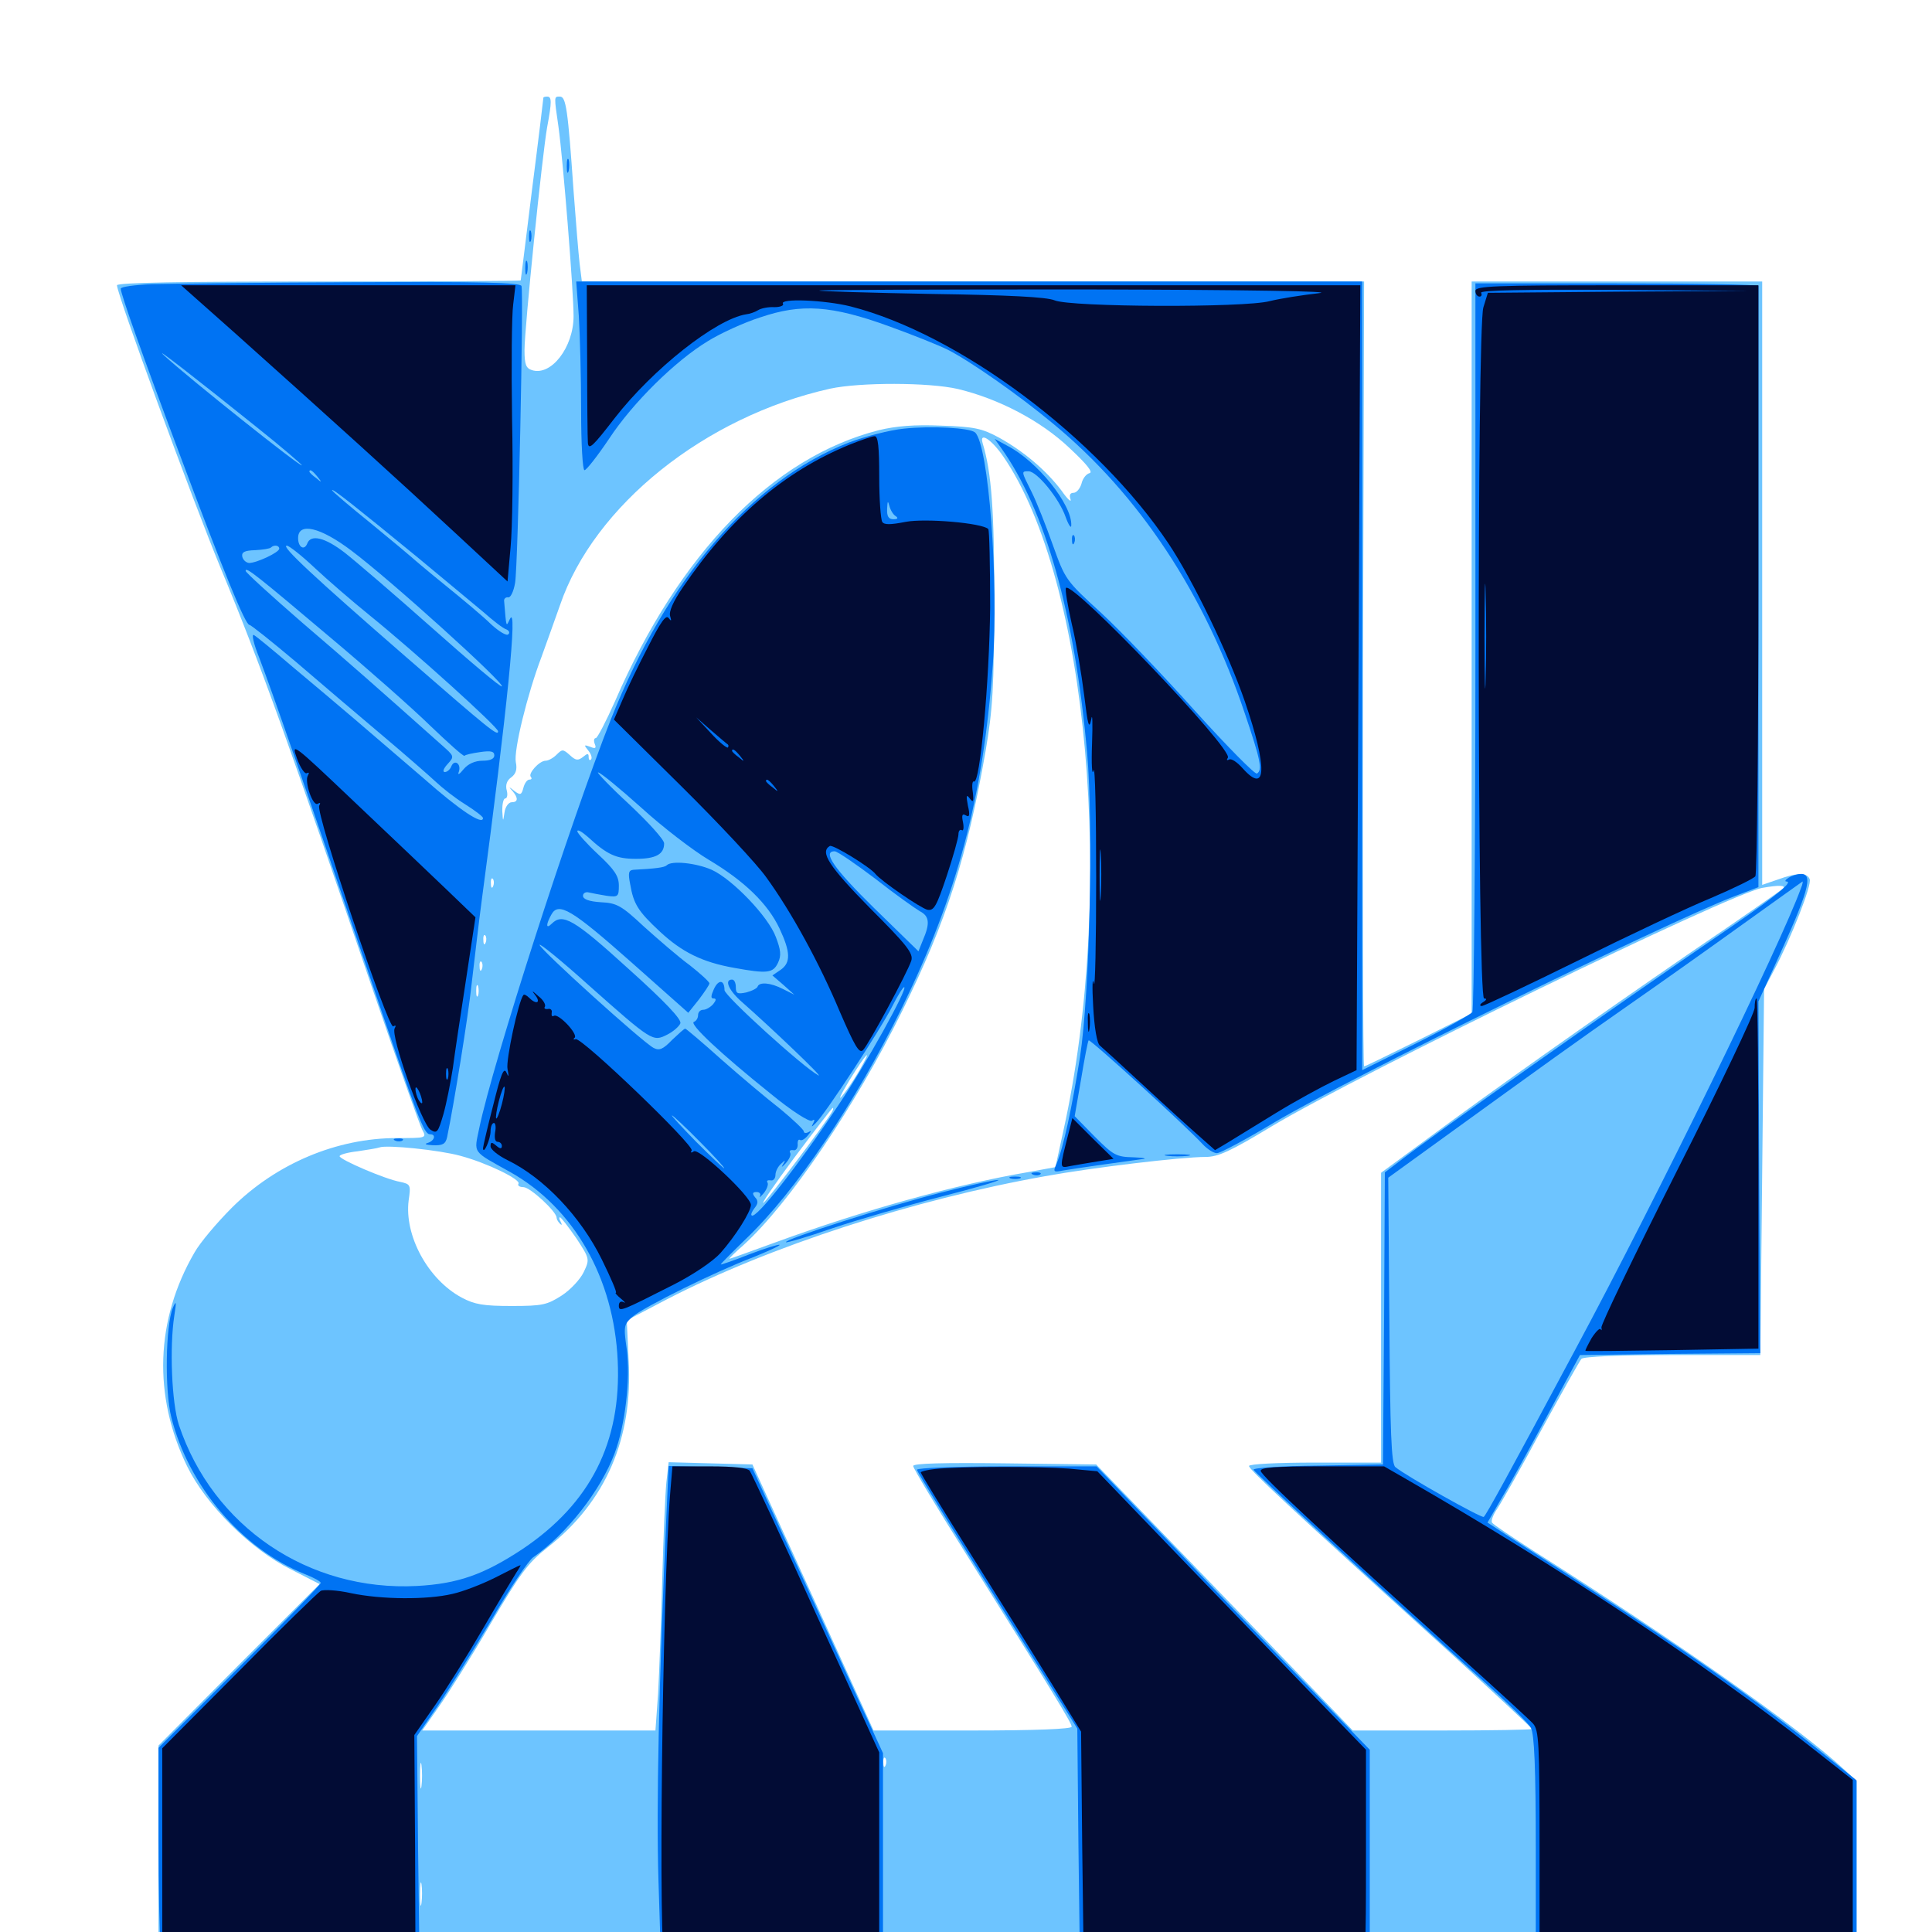 <svg xmlns="http://www.w3.org/2000/svg" viewBox="0 -1000 1000 1000">
	<path fill="#6dc4ff" d="M281.25 -949.414C281.25 -949.023 278.711 -927.734 275.391 -901.953C272.266 -876.367 269.531 -855.078 269.531 -854.883C269.531 -854.492 222.461 -854.297 165.039 -854.297C93.945 -854.297 60.547 -853.711 60.547 -852.344C60.547 -847.656 99.023 -742.773 114.258 -705.859C134.961 -656.055 150.391 -612.891 193.164 -487.109C205.859 -450 217.188 -417.773 218.555 -415.234C220.898 -410.938 220.703 -410.938 205.469 -410.938C174.414 -410.938 143.164 -397.852 120.117 -375C112.5 -367.383 103.516 -356.836 100.586 -351.562C80.469 -316.797 79.102 -277.539 96.875 -241.016C106.641 -221.094 129.688 -198.047 150.586 -187.695L165.43 -180.078L123.633 -138.281L82.031 -96.484V-39.258V17.969H521.484L960.938 18.164V-29.883V-78.125L954.688 -83.984C931.641 -105.469 866.211 -151.367 794.336 -196.875C782.812 -204.297 772.852 -210.938 772.266 -211.914C771.68 -212.891 772.852 -216.016 775 -219.141C776.953 -222.07 787.305 -240.234 797.656 -259.57C808.203 -278.906 817.578 -295.508 818.555 -296.68C819.727 -297.852 838.672 -298.633 865.82 -298.633H911.133L912.109 -393.359L913.086 -488.086L918.359 -498.047C927.148 -514.648 937.891 -541.992 936.719 -544.922C935.352 -548.438 930.273 -548.438 920.117 -544.727L912.109 -541.992V-698.047V-854.297H836.914H761.719V-664.844V-475.391L734.375 -461.719C719.336 -454.297 706.641 -448.047 706.055 -448.047C705.469 -448.047 705.273 -539.453 705.469 -651.172L706.055 -854.297H503.516H301.172L300 -863.672C299.414 -868.75 298.047 -885.547 296.875 -901.172C293.945 -943.359 292.969 -950 289.844 -950C286.719 -950 286.719 -950.586 289.062 -934.375C291.406 -917.578 296.875 -849.609 296.875 -836.328C296.875 -820.312 285.352 -805.273 275.391 -808.398C272.266 -809.375 271.484 -811.328 271.484 -818.75C271.484 -830.273 280.664 -919.922 283.203 -934.18C285.742 -947.656 285.547 -950 283.203 -950C282.227 -950 281.25 -949.805 281.25 -949.414ZM495.898 -798.633C516.992 -793.555 538.672 -782.227 553.516 -768.164C562.5 -759.766 566.016 -755.469 563.867 -755.078C562.305 -754.688 560.352 -752.344 559.766 -749.609C558.984 -747.07 557.227 -744.922 555.664 -744.922C553.906 -744.922 553.32 -743.75 554.102 -741.602C554.688 -739.648 552.539 -741.602 549.414 -746.094C541.602 -756.445 529.883 -766.406 517.188 -773.438C508.203 -778.32 504.297 -779.102 487.109 -779.688C473.242 -780.273 463.867 -779.492 454.883 -777.344C399.805 -763.281 351.562 -713.672 318.359 -637.109C313.672 -626.562 309.18 -617.969 308.398 -617.969C307.422 -617.969 307.227 -616.602 307.812 -615.039C308.789 -612.695 308.203 -612.305 305.469 -613.477C302.148 -614.648 302.148 -614.453 304.492 -611.523C306.055 -609.57 306.641 -607.617 305.859 -606.836C305.273 -606.25 304.688 -606.641 304.688 -608.203C304.688 -610.156 304.102 -610.156 301.758 -608.203C299.219 -606.25 298.047 -606.25 294.922 -609.18C291.406 -612.305 291.016 -612.305 288.086 -609.375C286.328 -607.617 283.789 -606.25 282.422 -606.25C279.102 -606.25 273.047 -599.414 274.805 -597.852C275.391 -597.07 275.195 -596.484 274.023 -596.484C272.852 -596.484 271.484 -594.531 270.898 -592.188C269.922 -588.477 269.336 -588.281 266.211 -590.625C263.281 -592.969 263.086 -592.969 265.234 -590.625C268.359 -586.914 268.164 -584.766 264.844 -584.766C263.281 -584.766 261.523 -582.422 261.133 -579.492C260.352 -574.414 260.352 -574.414 259.961 -580.469C259.961 -583.789 260.547 -586.719 261.523 -586.719C262.5 -586.719 262.891 -588.672 262.305 -590.82C261.523 -593.555 262.305 -596.094 264.648 -597.656C266.992 -599.414 267.773 -601.758 266.992 -605.469C265.82 -611.523 272.852 -640.43 280.273 -659.961C283.008 -667.578 287.305 -679.492 289.844 -686.719C307.422 -738.281 364.844 -784.375 429.688 -798.828C445.117 -802.148 480.859 -802.148 495.898 -798.633ZM519.336 -763.672C563.281 -699.609 577.734 -538.281 550.391 -414.648L546.289 -395.898L532.422 -393.359C494.531 -386.914 446.484 -373.438 401.562 -357.031C388.672 -352.344 377.93 -348.438 377.539 -348.438C377.148 -348.438 380.469 -351.758 384.961 -355.664C408.398 -376.953 442.773 -427.539 466.797 -476.367C490.039 -523.438 500.586 -556.641 510.156 -611.328C513.867 -633.008 514.453 -643.945 514.648 -688.281C514.648 -735.547 513.281 -755.273 508.594 -770.703C506.836 -776.758 513.281 -772.461 519.336 -763.672ZM255.273 -541.406C254.688 -539.844 254.102 -540.43 254.102 -542.578C253.906 -544.727 254.492 -545.898 255.078 -545.117C255.664 -544.531 255.859 -542.773 255.273 -541.406ZM922.852 -540.039C921.68 -539.062 900.781 -524.414 875.977 -507.617C821.484 -470.117 773.047 -435.938 739.844 -411.328L714.844 -392.969V-317.969V-242.969H680.664C660.742 -242.969 646.484 -242.188 646.484 -241.211C646.484 -239.453 665.625 -221.484 752.539 -142.773C774.805 -122.461 792.969 -105.469 792.969 -105.078C792.969 -104.688 772.07 -104.297 746.68 -104.297H700.195L656.445 -149.805C632.422 -174.609 602.539 -205.664 590.039 -218.555L567.383 -241.992L520.117 -242.578C488.477 -242.969 472.656 -242.578 472.656 -241.211C472.656 -240.039 484.766 -219.922 499.414 -196.68C546.094 -122.266 554.688 -108.203 554.688 -106.25C554.688 -105.078 535.938 -104.297 503.32 -104.297H452.148L420.898 -173.047L389.453 -241.992L367.773 -242.578L346.094 -243.164L344.922 -232.812C344.336 -227.148 343.359 -204.492 342.773 -182.422C342.188 -160.352 341.211 -133.789 340.625 -123.438L339.258 -104.297H278.906H218.555L227.148 -116.602C231.836 -123.242 243.945 -142.383 253.711 -159.18C269.336 -185.742 273.242 -191.016 283.398 -199.023C313.477 -222.656 327.734 -255.469 325.391 -295.898L324.414 -316.602L345.312 -327.539C398.242 -354.883 472.852 -379.102 541.016 -391.211C565.625 -395.703 611.719 -401.172 624.023 -401.172C630.469 -401.172 636.914 -404.102 658.203 -416.992C703.906 -444.336 894.727 -537.109 912.109 -540.43C920.898 -541.992 924.609 -541.797 922.852 -540.039ZM251.367 -512.109C250.781 -510.547 250.195 -511.133 250.195 -513.281C250 -515.43 250.586 -516.602 251.172 -515.82C251.758 -515.234 251.953 -513.477 251.367 -512.109ZM249.414 -498.438C248.828 -496.875 248.242 -497.461 248.242 -499.609C248.047 -501.758 248.633 -502.93 249.219 -502.148C249.805 -501.562 250 -499.805 249.414 -498.438ZM247.461 -484.766C246.875 -483.398 246.484 -484.375 246.484 -487.109C246.484 -489.844 246.875 -490.82 247.461 -489.648C247.852 -488.281 247.852 -485.938 247.461 -484.766ZM444.922 -446.094C442.383 -441.797 438.477 -435.742 435.938 -432.812C433.594 -429.883 435.156 -433.398 439.648 -440.82C448.438 -455.078 452.148 -458.789 444.922 -446.094ZM430.469 -424.219C426.562 -417.578 398.047 -379.883 395.312 -377.539C393.359 -375.977 400.586 -386.523 411.133 -400.781C421.68 -414.844 430.664 -426.562 431.055 -426.562C431.445 -426.562 431.25 -425.391 430.469 -424.219ZM238.281 -401.758C252.148 -398.047 269.727 -389.453 268.359 -387.305C267.773 -386.328 268.945 -385.547 270.898 -385.547C274.414 -385.547 288.086 -372.852 288.086 -369.727C288.086 -368.945 288.867 -367.578 289.844 -366.602C290.82 -365.625 291.016 -366.016 290.234 -367.578C289.453 -368.75 289.258 -369.922 289.844 -369.922C290.43 -369.922 294.141 -365.039 298.242 -359.18C305.273 -348.438 305.273 -348.242 302.148 -341.602C300.391 -337.891 295.312 -332.422 290.82 -329.492C283.203 -324.609 280.859 -324.023 264.844 -324.023C250.195 -324.023 245.703 -324.805 239.062 -328.32C221.484 -337.695 209.18 -360.547 211.523 -378.711C212.695 -386.719 212.5 -387.109 207.031 -388.281C199.414 -389.648 175.781 -399.805 175.781 -401.562C175.781 -402.344 179.883 -403.516 185.156 -404.102C190.234 -404.883 195.312 -405.664 196.289 -406.055C200 -407.617 227.734 -404.688 238.281 -401.758ZM218.164 -75.586C217.773 -72.461 217.383 -75 217.383 -80.859C217.383 -86.719 217.773 -89.258 218.164 -86.328C218.555 -83.203 218.555 -78.516 218.164 -75.586ZM458.398 -86.328C457.812 -84.766 457.227 -85.352 457.227 -87.5C457.031 -89.648 457.617 -90.82 458.203 -90.039C458.789 -89.453 458.984 -87.695 458.398 -86.328ZM218.164 -15.039C217.773 -11.914 217.383 -14.062 217.383 -19.336C217.383 -24.805 217.773 -27.148 218.164 -24.805C218.555 -22.266 218.555 -17.969 218.164 -15.039Z"/>
	<path fill="#0073f3" d="M293.359 -913.867C293.359 -910.742 293.75 -909.57 294.336 -911.523C294.727 -913.281 294.727 -916.016 294.336 -917.383C293.75 -918.555 293.359 -917.188 293.359 -913.867ZM273.828 -877.734C273.828 -875 274.219 -874.023 274.805 -875.391C275.195 -876.562 275.195 -878.906 274.805 -880.273C274.219 -881.445 273.828 -880.469 273.828 -877.734ZM271.875 -861.133C271.875 -858.008 272.266 -856.836 272.852 -858.789C273.242 -860.547 273.242 -863.281 272.852 -864.648C272.266 -865.82 271.875 -864.453 271.875 -861.133ZM78.711 -852.93C69.727 -852.539 62.5 -851.562 62.5 -850.586C62.5 -847.852 73.633 -816.406 92.773 -765.43C115.625 -704.297 126.953 -676.562 129.102 -676.562C129.883 -676.562 140.625 -667.969 152.93 -657.617C165.234 -647.07 185.156 -630.078 197.461 -619.727C209.766 -609.375 222.461 -598.242 225.586 -595.312C228.906 -592.188 235.547 -586.914 240.625 -583.789C245.898 -580.469 250 -577.344 250 -576.562C250 -572.656 237.891 -580.664 219.336 -597.07C208.008 -606.836 191.797 -620.703 183.594 -627.734C175.391 -634.766 160.742 -647.07 151.172 -655.078C141.602 -663.281 132.812 -670.508 131.445 -671.289C130.078 -672.07 131.25 -666.797 134.18 -659.57C141.016 -641.602 157.227 -595.117 189.258 -500.781C216.602 -420.117 219.336 -412.891 222.656 -412.891C225.977 -412.891 224.805 -409.375 221.289 -408.398C219.336 -407.812 220.703 -407.422 224.023 -407.227C229.102 -407.031 230.664 -407.812 231.445 -411.523C234.961 -428.516 242.383 -474.023 244.141 -491.016C245.508 -502.344 247.656 -521.289 249.219 -533.008C262.5 -632.227 268.164 -688.477 263.867 -679.492C261.914 -675.391 262.109 -674.805 260.938 -688.867C260.742 -690.039 261.719 -691.016 263.086 -690.82C264.258 -690.625 265.82 -693.75 266.602 -698.242C268.164 -707.227 271.094 -848.242 269.922 -851.953C269.336 -853.711 250.195 -854.297 181.836 -853.906C133.984 -853.711 87.5 -853.125 78.711 -852.93ZM133.594 -778.32C146.094 -768.359 156.25 -759.57 156.25 -759.18C156.25 -757.617 97.656 -804.297 85.156 -815.82C77.93 -822.461 101.953 -803.711 133.594 -778.32ZM164.258 -753.32C166.797 -750.195 166.602 -750 163.672 -752.539C161.719 -753.906 160.156 -755.469 160.156 -755.859C160.156 -757.422 161.719 -756.445 164.258 -753.32ZM216.602 -711.133C229.883 -700.195 244.922 -687.5 250.195 -683.203C255.273 -678.711 260.547 -674.609 262.109 -674.219C263.477 -673.633 264.062 -672.461 263.086 -671.68C262.305 -670.703 258.398 -673.047 254.297 -676.758C250.391 -680.664 239.648 -689.648 230.469 -697.07C221.289 -704.492 213.477 -711.133 212.891 -711.719C212.305 -712.305 202.93 -720.117 191.992 -729.102C180.859 -738.086 171.875 -745.703 171.875 -746.289C171.875 -747.461 184.18 -737.695 216.602 -711.133ZM181.836 -715.039C201.953 -700 261.328 -646.289 259.766 -644.727C259.18 -644.141 242.969 -657.812 223.633 -675C204.297 -692.188 183.984 -709.57 178.516 -713.867C168.164 -721.875 160.742 -723.633 158.984 -718.555C157.422 -714.844 154.297 -716.797 154.297 -721.484C154.297 -729.883 165.82 -727.148 181.836 -715.039ZM144.531 -716.016C144.531 -714.062 132.812 -708.594 128.906 -708.594C127.344 -708.789 125.781 -710.156 125.391 -711.914C125 -714.258 126.562 -715.039 132.031 -715.234C135.938 -715.43 139.648 -716.016 140.234 -716.602C141.797 -718.164 144.531 -717.773 144.531 -716.016ZM162.695 -706.25C169.336 -700 182.227 -688.867 191.406 -681.445C215.039 -662.305 257.812 -623.633 257.812 -621.484C257.812 -618.75 253.711 -622.07 210.156 -659.961C162.5 -701.367 145.117 -717.578 148.438 -717.578C149.609 -717.578 156.055 -712.5 162.695 -706.25ZM124.023 -707.812C123.438 -708.984 121.875 -709.766 120.898 -709.766C119.727 -709.766 119.531 -708.984 120.117 -707.812C120.703 -706.836 122.266 -705.859 123.242 -705.859C124.414 -705.859 124.609 -706.836 124.023 -707.812ZM170.898 -670.117C190.234 -653.906 213.672 -633.203 222.852 -624.219C232.031 -615.43 239.844 -608.398 240.43 -608.789C240.82 -609.375 244.531 -610.156 248.633 -610.742C254.102 -611.523 255.859 -611.133 255.859 -608.984C255.859 -607.227 253.711 -606.25 249.805 -606.25C245.898 -606.25 242.383 -604.688 240.039 -601.953C237.695 -599.023 236.719 -598.633 237.5 -600.586C238.867 -604.688 235.156 -607.227 233.594 -603.32C233.008 -601.758 231.445 -600.391 230.273 -600.391C228.906 -600.391 229.492 -602.148 231.641 -604.492C235.352 -608.594 235.156 -608.594 228.32 -614.648C194.336 -644.922 182.422 -655.469 156.641 -677.539C140.43 -691.602 127.148 -703.711 127.148 -704.492C126.953 -707.031 133.398 -701.758 170.898 -670.117ZM299.609 -836.328C300.195 -826.562 300.781 -804.688 300.781 -787.5C300.781 -770.312 301.562 -756.641 302.539 -756.641C303.516 -756.641 309.18 -763.867 315.234 -772.852C327.539 -791.602 349.609 -813.281 366.406 -823.438C372.656 -827.344 384.961 -833.008 393.555 -835.742C414.844 -842.969 430.273 -841.992 460.352 -831.055C472.266 -826.758 485.938 -821.289 490.625 -818.945C502.148 -813.086 527.344 -795.508 544.922 -780.859C589.648 -743.945 623.633 -692.578 644.336 -630.664C652.539 -606.445 653.516 -601.367 650.586 -599.609C649.609 -599.023 635.156 -613.672 618.555 -632.031C601.953 -650.586 580.078 -673.438 569.922 -682.812C551.562 -699.609 551.367 -700 544.922 -717.969C541.406 -727.93 536.523 -740.234 533.984 -745.312C528.516 -756.25 528.516 -756.055 532.422 -756.055C536.719 -756.055 548.242 -741.992 551.562 -732.422C553.125 -728.125 554.492 -726.172 554.492 -728.125C554.883 -738.867 536.914 -761.328 521.289 -769.336L514.844 -772.852L518.164 -768.164C541.016 -736.133 556.25 -682.422 562.695 -610.352C566.016 -571.875 564.062 -485.742 558.984 -452.734C554.883 -426.758 550.391 -405.859 546.875 -397.656C544.922 -393.359 545.312 -393.164 550.195 -394.141C555.859 -395.117 580.469 -398.633 590.82 -400C594.141 -400.195 592.383 -400.781 586.914 -400.977C577.734 -401.172 576.367 -401.953 566.602 -411.719L556.25 -422.266L559.57 -441.406C561.328 -452.148 563.086 -461.133 563.477 -461.523C564.258 -462.305 614.258 -416.797 622.461 -407.812C624.805 -405.273 628.125 -403.125 629.883 -403.125C631.641 -403.125 645.117 -410.352 659.766 -419.141C696.484 -441.016 861.719 -522.266 897.852 -536.133L910.156 -540.82V-695.703V-851.953C910.156 -852.734 877.148 -853.32 836.914 -853.32H763.672V-665.82C763.672 -562.695 762.891 -477.344 762.109 -476.172C761.328 -475 748.242 -467.578 733.008 -459.961L705.078 -446.094V-650.195V-854.297H501.758H298.242ZM467.773 -778.125C460.352 -777.344 447.461 -774.023 439.258 -770.898C388.867 -751.172 345.117 -700.391 316.211 -627.734C295.312 -574.805 255.078 -450 248.047 -416.016C245.312 -402.734 244.141 -404.492 264.062 -393.359C297.07 -374.805 317.773 -338.477 319.727 -295.703C321.68 -253.516 305.664 -221.875 270.508 -198.242C250.391 -184.961 237.109 -180.273 215.82 -179.102C159.766 -176.172 110.156 -209.766 92.578 -262.5C88.867 -273.828 87.695 -302.734 90.234 -319.141C91.406 -326.367 91.211 -327.148 89.453 -323.047C85.742 -314.062 85.156 -280.469 88.672 -266.406C97.656 -230.664 125.195 -198.242 158.008 -185.156C162.5 -183.398 166.016 -181.445 166.016 -180.664C166.016 -179.883 147.07 -160.352 124.023 -137.305L82.031 -95.312V-48.242C82.031 -22.461 82.617 2.734 83.203 7.812L84.57 16.797H150.781H217.188L216.406 -42.188L215.82 -101.367L226.562 -116.992C232.422 -125.586 244.922 -145.703 254.492 -161.719C263.867 -177.93 273.633 -192.383 275.977 -193.945C293.359 -206.055 310.938 -228.516 318.164 -247.852C323.633 -262.5 326.367 -286.328 324.414 -301.562C322.656 -313.867 322.852 -314.453 327.734 -318.75C333.984 -323.828 369.727 -341.602 390.234 -349.414C397.852 -352.539 403.906 -355.273 403.516 -355.664C403.125 -356.055 396.094 -353.906 387.891 -350.781C379.688 -347.461 373.047 -345.312 373.047 -345.508C373.047 -345.898 378.906 -351.758 385.938 -358.594C411.914 -383.398 442.578 -428.906 466.797 -478.32C495.508 -537.109 508.789 -586.719 513.867 -655.859C516.992 -699.414 511.719 -769.727 504.688 -776.172C501.953 -778.516 482.422 -779.688 467.773 -778.125ZM463.672 -732.812C465.039 -731.836 464.648 -731.25 462.5 -731.25C459.961 -731.25 458.984 -732.617 459.18 -736.719C459.375 -740.82 459.57 -741.016 460.352 -738.086C460.938 -735.938 462.305 -733.594 463.672 -732.812ZM485.938 -733.789C488.867 -734.18 486.328 -734.57 480.469 -734.57C474.609 -734.57 472.07 -734.18 475.195 -733.789C478.125 -733.398 482.812 -733.398 485.938 -733.789ZM509.766 -731.25C508.203 -732.227 504.297 -733.203 501.172 -733.203C493.555 -733.203 495.312 -732.031 504.883 -730.664C510.156 -729.883 511.719 -730.078 509.766 -731.25ZM331.836 -582.031C342.969 -571.875 358.789 -559.766 366.992 -554.883C385.352 -543.945 397.461 -532.227 403.516 -519.336C409.18 -507.227 409.375 -501.758 404.102 -498.047L399.805 -495.117L405.469 -490.234L411.133 -485.156L405.273 -488.086C398.828 -491.406 393.164 -491.797 392.188 -489.453C391.992 -488.477 389.258 -487.109 386.328 -486.328C381.641 -485.352 380.859 -485.742 380.859 -489.062C380.859 -491.211 380.078 -492.969 378.906 -492.969C374.609 -492.969 377.344 -487.109 384.375 -481.055C399.023 -468.164 426.758 -441.797 423.633 -443.359C415.625 -447.656 375 -484.57 375 -487.5C375 -492.969 371.875 -493.164 369.531 -488.086C367.969 -484.57 367.773 -483.203 369.336 -483.203C370.898 -483.203 370.703 -482.227 369.141 -480.273C367.773 -478.711 365.43 -477.344 364.062 -477.344C362.5 -477.344 361.328 -476.172 361.328 -474.609C361.328 -473.047 360.352 -471.484 359.18 -471.094C356.445 -470.117 373.438 -454.297 399.023 -433.789C409.961 -424.805 418.945 -419.141 420.312 -419.922C421.68 -420.898 421.875 -420.312 420.898 -418.555C419.727 -416.406 420.117 -416.602 422.266 -418.75C427.148 -423.438 456.055 -467.578 461.719 -478.906C464.453 -484.375 467.383 -489.062 467.969 -489.062C470.312 -489.062 448.047 -448.828 434.18 -428.32C413.281 -396.875 391.211 -368.75 389.062 -370.898C388.477 -371.289 389.258 -373.047 390.625 -374.805C392.383 -376.953 392.578 -378.516 390.82 -380.273C389.258 -382.227 389.453 -383.008 391.602 -383.008C393.164 -383.008 393.945 -382.031 393.359 -380.859C392.773 -379.688 393.555 -380.469 395.312 -382.422C396.875 -384.375 397.852 -386.914 397.266 -387.891C396.68 -388.867 397.266 -389.258 398.828 -389.062C400.195 -388.672 401.367 -390.039 401.367 -391.797C401.367 -393.75 402.734 -396.289 404.297 -397.656C406.641 -399.805 406.641 -399.609 405.273 -397.266C404.102 -395.508 404.883 -395.898 406.641 -397.852C408.594 -400 409.57 -402.344 408.984 -403.32C408.398 -404.297 408.984 -404.883 410.547 -404.688C411.914 -404.297 412.891 -405.664 412.891 -407.422C412.695 -409.375 413.281 -410.547 414.062 -409.961C414.844 -409.375 416.797 -410.547 418.164 -412.305C420.117 -414.648 420.117 -415.039 418.555 -414.062C417.188 -413.281 416.016 -413.477 416.016 -414.453C416.016 -415.234 410.547 -420.508 403.906 -425.977C397.07 -431.25 383.398 -442.773 373.438 -451.562C363.672 -460.352 355.078 -467.578 354.688 -467.578C354.102 -467.578 351.172 -464.844 347.852 -461.719C343.164 -456.836 341.211 -456.055 338.281 -457.617C332.617 -460.547 279.297 -508.789 279.297 -510.938C279.297 -511.914 290.625 -502.734 304.492 -490.234C337.695 -460.742 337.891 -460.742 345.312 -464.453C348.438 -466.016 351.562 -468.75 352.148 -470.312C352.93 -472.266 344.336 -481.445 325.195 -498.633C297.07 -524.219 291.211 -527.539 285.547 -521.875C282.617 -518.945 282.422 -521.289 285.352 -526.562C289.062 -533.398 295.898 -529.297 326.758 -501.953L356.25 -475.781L361.719 -482.617C364.648 -486.523 367.188 -490.234 367.188 -491.016C367.188 -491.797 362.5 -496.094 357.031 -500.391C351.367 -504.492 340.82 -513.672 333.398 -520.312C321.68 -531.25 319.336 -532.617 310.938 -533.008C304.883 -533.398 301.758 -534.57 301.758 -536.328C301.758 -537.695 303.125 -538.477 304.688 -538.086C306.25 -537.695 310.547 -536.914 314.062 -536.328C319.922 -535.547 320.312 -535.938 320.312 -541.602C320.312 -546.484 318.164 -549.805 309.57 -557.812C303.711 -563.281 298.828 -568.75 298.828 -569.727C298.828 -570.898 301.172 -569.531 304.297 -566.797C314.258 -557.617 318.945 -555.469 329.102 -555.469C339.453 -555.469 343.75 -557.812 343.75 -563.477C343.75 -565.43 335.547 -574.414 325.781 -583.594C315.82 -592.773 308.594 -600.391 309.57 -600.195C310.742 -600.195 320.703 -591.992 331.836 -582.031ZM453.125 -545.117C463.281 -537.109 473.828 -529.688 476.172 -528.32C481.055 -525.781 481.445 -522.07 477.734 -513.477L475.391 -507.617L452.539 -529.883C431.836 -550.195 425.391 -559.375 432.031 -559.375C433.398 -559.375 442.773 -552.93 453.125 -545.117ZM362.305 -408.984C369.727 -401.562 375.391 -395.312 374.805 -395.312C374.414 -395.312 367.773 -401.562 360.352 -408.984C352.93 -416.602 347.266 -422.656 347.852 -422.656C348.242 -422.656 354.883 -416.602 362.305 -408.984ZM345.117 -552.148C343.945 -550.977 339.258 -550.391 327.93 -549.805C325.391 -549.609 325 -548.242 326.172 -542.383C327.93 -532.031 330.273 -528.32 341.602 -517.773C352.93 -507.227 363.477 -501.953 380.078 -499.023C397.266 -495.898 400.195 -496.289 402.734 -501.758C404.492 -505.469 404.102 -508.398 401.562 -515.039C397.656 -525.586 379.102 -544.922 368.359 -549.805C360.352 -553.32 347.656 -554.688 345.117 -552.148ZM554.883 -720.312C554.883 -718.164 555.469 -717.578 556.055 -719.141C556.641 -720.508 556.445 -722.266 555.859 -722.852C555.273 -723.633 554.688 -722.461 554.883 -720.312ZM925.781 -545.703C924.219 -544.727 923.633 -543.75 924.609 -543.75C928.32 -543.75 919.922 -536.719 896.68 -520.703C832.422 -476.758 741.406 -412.305 724.219 -398.828L716.797 -393.164L716.406 -317.578L715.82 -241.992L682.031 -241.406C663.281 -241.211 648.438 -240.234 648.828 -239.258C649.414 -237.695 717.188 -175.195 767.578 -130.078C779.883 -118.945 791.211 -108.008 792.383 -105.664C794.141 -102.539 794.922 -85.547 794.922 -42.383V16.797H877.93H960.938V-30.859V-78.516L939.062 -96.094C901.562 -125.781 865.82 -150.391 782.812 -203.516L769.922 -211.914L776.367 -223.047C780.078 -229.102 790.82 -248.633 800.391 -266.406L817.773 -298.633L864.453 -299.219L911.133 -299.609L910.547 -390.625L910.156 -481.641L918.945 -500.977C936.133 -538.477 938.672 -547.656 932.227 -547.656C930.273 -547.656 927.344 -546.68 925.781 -545.703ZM932.227 -540.43C922.07 -511.914 857.812 -380.469 815.43 -301.562C781.055 -237.305 769.141 -215.625 767.969 -214.844C766.602 -214.258 727.539 -236.133 722.266 -240.625C720.117 -242.188 719.531 -258.984 719.141 -316.602L718.555 -390.43L748.242 -411.914C800.586 -449.805 815.234 -460.352 843.75 -480.273C859.18 -491.016 885.352 -509.57 902.148 -521.68C918.945 -533.789 932.812 -543.555 933.008 -543.75C933.203 -543.75 933.008 -542.188 932.227 -540.43ZM204.688 -409.57C203.125 -410.156 203.711 -410.742 205.859 -410.742C208.008 -410.938 209.18 -410.352 208.398 -409.766C207.812 -409.18 206.055 -408.984 204.688 -409.57ZM604.102 -401.758C600.977 -402.148 603.516 -402.539 609.375 -402.539C615.234 -402.539 617.773 -402.148 614.844 -401.758C611.719 -401.367 607.031 -401.367 604.102 -401.758ZM534.766 -391.992C533.203 -392.578 533.789 -393.164 535.938 -393.164C538.086 -393.359 539.258 -392.773 538.477 -392.188C537.891 -391.602 536.133 -391.406 534.766 -391.992ZM523.047 -390.039C521.68 -390.625 522.656 -391.016 525.391 -391.016C528.125 -391.016 529.102 -390.625 527.93 -390.039C526.562 -389.648 524.219 -389.648 523.047 -390.039ZM486.719 -382.617C459.766 -375.781 405.469 -358.398 406.836 -357.031C407.227 -356.641 417.969 -359.766 430.859 -364.258C443.555 -368.555 469.141 -375.977 487.305 -380.664C505.664 -385.352 518.75 -389.258 516.602 -389.258C514.453 -389.258 500.977 -386.328 486.719 -382.617ZM344.922 -215.234C341.016 -128.906 339.648 -65.234 340.82 -26.562L342.188 16.797H399.609H457.031V-37.891V-92.578L449.219 -109.57C444.727 -119.141 429.688 -152.344 415.43 -183.398L389.453 -240.039L367.773 -240.625L346.094 -241.211ZM474.609 -239.258C474.609 -238.281 493.359 -207.812 516.211 -171.484L557.617 -105.273L558.203 -44.336L558.984 16.797H633.984H708.984V-38.867V-94.336L677.148 -127.148C659.57 -145.117 627.734 -178.125 606.445 -200.586L567.578 -241.016H521.094C495.508 -241.016 474.609 -240.234 474.609 -239.258Z"/>
	<path fill="#020c35" d="M121.68 -827.539C169.727 -784.57 207.031 -750.781 235.352 -724.414L262.695 -699.023L264.258 -716.602C265.234 -726.367 265.625 -756.25 265.039 -783.203C264.648 -810.352 264.844 -836.914 265.625 -842.383L266.797 -852.344H180.273H93.75ZM234.375 -848.242C250.781 -849.414 235.742 -849.805 178.906 -850C135.938 -850.195 101.367 -850 101.758 -849.609C103.516 -848.047 213.672 -846.875 234.375 -848.242ZM303.906 -813.672C303.906 -792.578 304.102 -773.047 304.297 -770.703C304.688 -766.797 307.031 -769.141 318.164 -783.594C337.891 -808.984 370.508 -834.766 386.133 -837.305C388.086 -837.5 390.82 -838.477 392.383 -839.453C393.945 -840.43 397.656 -841.211 400.781 -841.016C403.711 -841.016 405.859 -841.797 405.273 -842.773C403.32 -845.703 426.953 -844.727 440.234 -841.406C496.289 -827.148 568.164 -773.438 604.883 -718.555C617.383 -699.805 635.742 -661.914 644.336 -636.914C656.055 -602.734 655.664 -588.477 643.359 -602.148C640.43 -605.469 637.305 -607.617 636.133 -606.836C634.961 -606.25 634.766 -606.641 635.547 -607.812C638.281 -612.305 555.273 -699.219 551.758 -695.703C551.172 -695.117 552.539 -686.914 554.688 -677.344C557.031 -667.773 559.766 -651.172 561.133 -640.43C563.086 -624.414 563.672 -622.07 564.844 -627.734C565.43 -631.445 565.625 -625.781 565.234 -615.039C564.844 -604.297 565.234 -598.047 566.016 -601.172C566.797 -604.297 567.383 -579.297 567.383 -545.508C567.383 -511.719 566.797 -487.305 566.211 -491.016C565.43 -494.727 565.234 -489.453 565.82 -479.297C566.406 -468.164 567.773 -459.961 569.336 -458.789C570.508 -457.812 580.859 -448.438 591.992 -438.086C603.125 -427.734 616.016 -416.016 620.508 -412.109L628.906 -404.688L635.156 -408.398C638.672 -410.547 649.805 -417.383 659.961 -423.633C670.117 -429.883 683.789 -437.305 690.234 -440.43L702.148 -446.094L703.125 -649.219L704.102 -852.344H503.906H303.711ZM312.5 -849.609C312.5 -850 311.133 -850.391 309.57 -850.391C308.008 -850.391 306.641 -849.609 306.641 -848.438C306.641 -847.461 308.008 -847.07 309.57 -847.656C311.133 -848.438 312.5 -849.219 312.5 -849.609ZM385.352 -849.023C397.461 -849.219 387.109 -849.609 362.305 -849.609C337.695 -849.609 327.734 -849.219 340.43 -849.023C353.125 -848.633 373.242 -848.633 385.352 -849.023ZM682.617 -848.242C674.023 -847.266 662.695 -845.508 657.227 -844.141C643.945 -840.625 554.297 -841.016 545.898 -844.531C541.797 -846.289 521.875 -847.266 482.422 -847.852C450.781 -848.438 424.414 -849.219 424.023 -849.609C423.633 -850 485.156 -850.195 560.742 -850.195C646.875 -850 692.383 -849.219 682.617 -848.242ZM440.82 -845.312C441.602 -845.898 440.43 -846.484 438.281 -846.289C436.133 -846.289 435.547 -845.703 437.109 -845.117C438.477 -844.531 440.234 -844.727 440.82 -845.312ZM569.727 -536.523C569.336 -530.273 569.141 -534.961 569.141 -546.68C569.141 -558.594 569.336 -563.672 569.727 -558.008C570.117 -552.344 570.117 -542.773 569.727 -536.523ZM763.672 -849.414C763.672 -847.852 764.648 -846.484 765.82 -846.484C766.797 -846.484 767.188 -847.461 766.602 -848.438C765.82 -849.805 789.062 -850.195 835.352 -850L905.273 -849.414L837.695 -849.023L770.117 -848.438L767.773 -840.82C764.453 -829.492 764.648 -483.203 768.164 -483.203C769.727 -483.203 769.531 -482.422 767.578 -481.25C766.016 -480.273 765.625 -479.297 766.992 -479.297C768.164 -479.297 790.43 -489.844 816.602 -502.734C842.578 -515.625 873.633 -530.273 885.547 -535.156C897.461 -540.234 907.812 -545.312 908.594 -546.484C909.375 -547.656 910.156 -616.992 910.156 -700.586V-852.344H836.914C773.047 -852.344 763.672 -851.953 763.672 -849.414ZM768.945 -648.828C768.75 -636.719 768.359 -646.484 768.359 -670.703C768.359 -694.922 768.75 -704.688 768.945 -692.773C769.336 -680.664 769.336 -660.742 768.945 -648.828ZM439.453 -769.727C405.859 -755.859 377.93 -732.031 353.516 -696.094C348.438 -688.672 346.094 -683.398 346.875 -681.055C347.656 -678.516 347.461 -678.32 346.094 -680.078C344.727 -682.031 341.992 -678.125 335.547 -665.43C330.664 -656.055 324.609 -643.555 322.266 -637.891L317.773 -627.539L352.734 -592.969C372.07 -573.828 391.602 -552.93 396.484 -546.094C409.57 -528.125 424.219 -501.367 434.766 -476.172C442.383 -458.594 444.727 -454.492 446.68 -456.445C449.609 -459.375 469.727 -496.68 471.68 -502.734C472.852 -506.445 469.531 -510.742 450.391 -529.883C429.102 -551.562 424.219 -558.984 429.492 -562.109C431.055 -563.086 450.391 -551.172 453.125 -547.656C455.859 -544.141 476.562 -529.883 480.078 -529.102C483.398 -528.516 484.766 -530.859 490.039 -546.68C493.359 -556.641 496.094 -566.406 496.094 -568.164C496.094 -569.922 496.875 -570.898 497.852 -570.312C498.633 -569.727 499.023 -571.484 498.438 -574.414C497.656 -578.125 498.047 -579.102 500 -577.93C501.758 -576.758 502.148 -578.125 500.977 -583.008C500 -588.281 500.195 -589.062 501.953 -586.719C503.711 -584.375 504.102 -584.961 503.516 -590.039C502.93 -593.555 503.32 -595.898 504.102 -595.508C507.227 -593.555 512.109 -647.461 512.5 -685.547C512.5 -707.227 512.109 -725.586 511.523 -726.172C508.398 -729.297 478.906 -731.836 468.75 -729.883C460.742 -728.32 457.617 -728.32 456.641 -729.883C455.859 -731.25 455.078 -741.602 455.078 -753.32C455.078 -768.75 454.492 -774.219 452.734 -774.219C451.367 -774.219 445.312 -772.07 439.453 -769.727ZM376.758 -614.648C377.148 -614.258 377.148 -613.672 376.758 -613.086C376.172 -612.695 372.266 -615.82 367.969 -620.508L360.352 -628.711L368.164 -621.875C372.461 -618.164 376.367 -614.844 376.758 -614.648ZM383.008 -608.789C385.547 -605.664 385.352 -605.469 382.422 -608.008C380.469 -609.375 378.906 -610.938 378.906 -611.328C378.906 -612.891 380.469 -611.914 383.008 -608.789ZM400.586 -593.164C403.125 -590.039 402.93 -589.844 400 -592.383C398.047 -593.75 396.484 -595.312 396.484 -595.703C396.484 -597.266 398.047 -596.289 400.586 -593.164ZM153.711 -607.422C155.469 -602.539 157.812 -599.219 158.789 -599.805C159.961 -600.391 160.156 -600 159.375 -598.633C157.422 -595.508 161.914 -582.422 164.453 -583.984C165.82 -584.766 166.016 -584.375 165.234 -583.008C163.086 -579.688 200.977 -467.188 203.516 -468.75C204.883 -469.531 205.078 -469.141 204.297 -467.773C201.953 -464.258 218.359 -417.969 222.852 -415.234C226.172 -413.086 226.758 -413.867 229.492 -423.242C231.055 -428.711 233.203 -439.648 234.375 -447.07C235.352 -454.688 238.477 -475.195 241.211 -492.969L246.094 -525.195L230.859 -539.844C222.461 -547.852 200.977 -568.359 183.008 -585.352C151.367 -615.43 150.586 -616.016 153.711 -607.422ZM231.836 -441.797C231.25 -440.43 230.859 -441.406 230.859 -444.141C230.859 -446.875 231.25 -447.852 231.836 -446.68C232.227 -445.312 232.227 -442.969 231.836 -441.797ZM218.555 -429.492C218.555 -428.516 217.773 -428.906 216.797 -430.469C215.82 -432.031 215.039 -434.766 215.039 -436.328C215.039 -439.453 218.359 -433.203 218.555 -429.492ZM277.148 -484.766C280.078 -480.859 277.539 -479.883 273.828 -483.594C272.656 -484.766 271.289 -485.547 270.898 -484.961C268.359 -481.836 261.719 -450.977 262.695 -446.68C263.477 -442.578 263.281 -442.188 262.109 -444.922C260.742 -447.852 259.18 -443.75 255.273 -427.93C252.344 -416.602 250 -406.445 250 -405.664C250.195 -401.953 253.906 -410.352 253.906 -414.453C253.906 -416.797 254.688 -418.75 255.664 -418.75C256.445 -418.75 256.836 -416.602 256.25 -413.867C255.859 -410.938 256.25 -408.984 257.617 -408.984C258.789 -408.984 259.766 -408.008 259.766 -406.836C259.766 -405.273 258.789 -405.273 256.836 -407.031C254.492 -408.984 253.906 -408.984 253.906 -406.641C253.906 -405.078 257.812 -401.953 262.5 -399.609C281.445 -390.43 300.586 -370.312 311.523 -348.047C316.211 -338.477 319.531 -330.859 318.75 -330.859C318.164 -330.859 319.336 -329.492 321.484 -327.734C323.438 -326.172 324.023 -325.195 322.852 -325.977C321.289 -326.758 320.312 -325.977 320.312 -324.219C320.312 -320.703 321.484 -321.289 348.828 -335.156C359.18 -340.43 369.141 -347.266 372.852 -351.367C380.664 -360.156 388.672 -372.852 388.672 -376.367C388.672 -380.664 362.109 -405.664 359.18 -404.102C357.812 -403.125 357.227 -403.32 358.008 -404.492C359.57 -407.031 301.367 -462.891 298.047 -462.109C296.875 -461.719 296.484 -462.109 297.461 -462.891C299.219 -464.844 289.062 -475.586 286.719 -474.219C285.742 -473.633 285.352 -474.219 285.547 -475.781C285.938 -477.148 284.961 -478.125 283.594 -477.734C282.031 -477.539 281.445 -478.125 282.031 -478.906C282.617 -479.883 281.25 -482.422 278.711 -484.375C275.195 -487.5 275 -487.5 277.148 -484.766ZM259.766 -428.516C258.594 -424.023 257.227 -420.703 256.836 -421.094C256.445 -421.484 257.031 -425.586 258.203 -430.078C259.375 -434.766 260.742 -438.086 261.133 -437.5C261.523 -437.109 260.938 -433.008 259.766 -428.516ZM908.203 -478.32C908.203 -475.586 890.234 -437.891 868.164 -394.336C846.289 -350.977 828.516 -314.258 828.906 -312.891C829.102 -311.523 829.102 -311.133 828.516 -311.914C828.125 -312.891 825.977 -310.742 823.828 -307.422C821.875 -303.906 820.312 -300.977 820.703 -300.781C821.094 -300.586 841.211 -300.781 865.82 -301.172L910.156 -301.953V-392.578C910.156 -442.383 909.766 -483.203 909.18 -483.203C908.594 -483.203 908.203 -481.055 908.203 -478.32ZM563.086 -470.508C563.086 -466.211 563.477 -464.648 563.867 -467.188C564.258 -469.531 564.258 -473.047 563.867 -475C563.281 -476.758 562.891 -474.805 563.086 -470.508ZM553.125 -413.672C548.242 -394.531 548.242 -395.312 554.102 -396.484C557.227 -397.07 563.281 -398.047 567.969 -398.828L576.367 -400.195L565.625 -410.742L555.078 -421.289ZM346.875 -226.953C342.773 -173.828 340.625 13.672 344.141 15.43C344.336 15.625 369.531 15.625 400 15.234L455.078 14.648V-39.258V-92.969L422.461 -164.453C404.688 -203.906 389.062 -237.305 388.086 -238.672C386.914 -240.234 380.078 -241.016 367.188 -241.016H348.047ZM483.984 -239.648C479.883 -239.258 476.562 -238.281 476.562 -237.891C476.562 -237.305 488.477 -217.773 503.125 -194.531C517.773 -171.289 536.523 -141.211 544.727 -127.93L559.57 -103.711L560.156 -43.555L560.938 16.602L630.469 15.82C668.75 15.43 701.758 15.039 703.711 14.844C706.836 14.844 707.031 10.938 707.031 -39.648V-94.336L676.172 -126.172C659.18 -143.75 627.93 -176.172 606.641 -198.242L567.969 -238.477L553.32 -239.844C538.086 -241.016 496.875 -241.016 483.984 -239.648ZM652.539 -238.672C652.734 -236.133 686.914 -204.492 755.859 -142.383C774.609 -125.586 791.602 -109.961 793.555 -107.812C796.484 -104.297 796.875 -98.242 796.875 -43.945V16.211L877.93 16.016L958.984 15.82V-31.445V-78.711L937.109 -95.898C883.398 -138.281 804.492 -190.43 727.93 -234.375L716.406 -241.016H684.375C659.961 -241.016 652.344 -240.43 652.539 -238.672ZM256.25 -183.398C249.609 -180.078 239.648 -176.172 234.18 -175C221.094 -171.875 197.266 -172.07 181.641 -175.391C174.609 -176.953 167.578 -177.344 166.016 -176.562C164.453 -175.586 145.312 -157.031 123.633 -134.961L83.984 -95.117V-38.867V17.383L95.898 16.016C102.539 15.43 132.031 14.844 161.523 14.844H215.039L214.844 -43.555L214.453 -101.953L225.195 -117.383C231.055 -125.781 242.188 -143.555 250 -157.031C257.812 -170.508 265.625 -183.398 267.188 -185.938C268.75 -188.281 269.727 -190.039 269.336 -189.844C268.945 -189.844 263.086 -186.914 256.25 -183.398Z"/>
</svg>